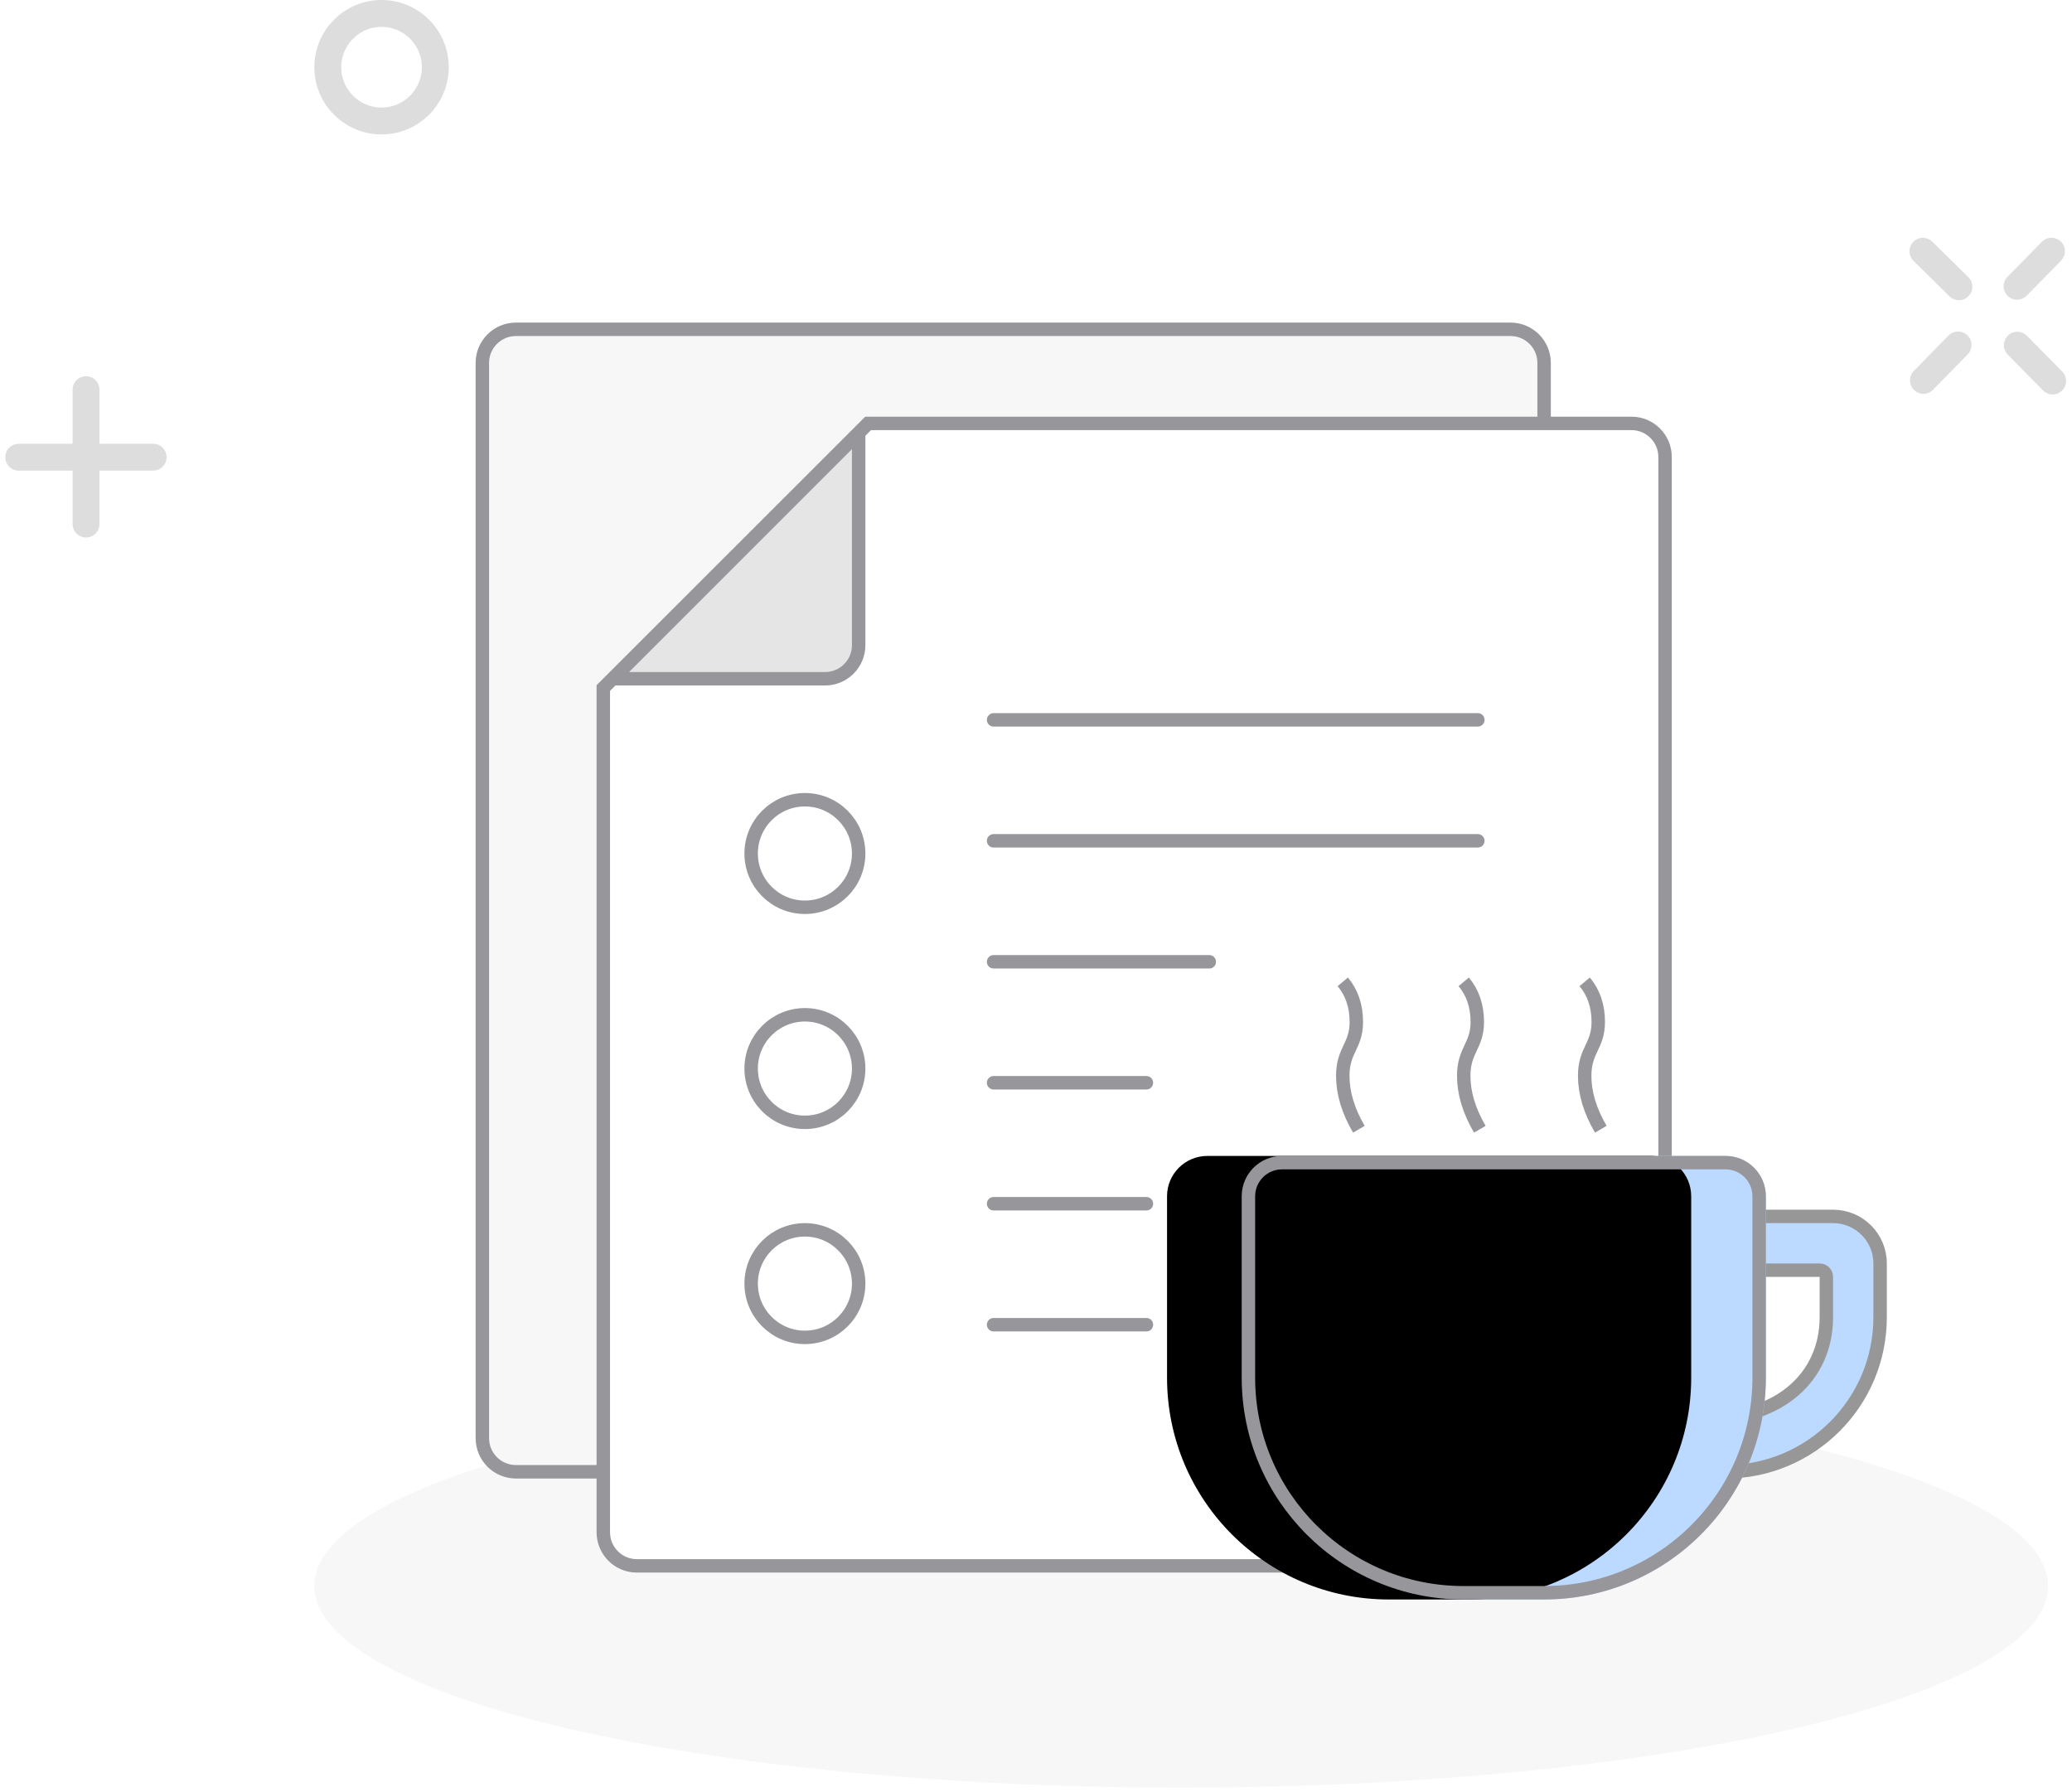 <?xml version="1.0" encoding="UTF-8"?>
<svg width="111px" height="96px" viewBox="0 0 111 96" version="1.1" xmlns="http://www.w3.org/2000/svg" xmlns:xlink="http://www.w3.org/1999/xlink">
    <!-- Generator: Sketch 58 (84663) - https://sketch.com -->
    <title>05</title>
    <desc>Created with Sketch.</desc>
    <defs>
        <path d="M2.16,9.36 L25.92,9.36 C27.113,9.36 28.08,10.327 28.08,11.52 L28.08,21.24 C28.08,27.801 22.761,33.12 16.2,33.12 L11.88,33.12 C5.319,33.12 8.03508256e-16,27.801 0,21.24 L0,11.52 C-1.4609241e-16,10.327 0.967,9.36 2.16,9.36 Z" id="path-1"></path>
        <filter x="-7.1%" y="-8.4%" width="114.2%" height="116.8%" filterUnits="objectBoundingBox" id="filter-2">
            <feOffset dx="-4" dy="0" in="SourceAlpha" result="shadowOffsetInner1"></feOffset>
            <feComposite in="shadowOffsetInner1" in2="SourceAlpha" operator="arithmetic" k2="-1" k3="1" result="shadowInnerInner1"></feComposite>
            <feColorMatrix values="0 0 0 0 0.435   0 0 0 0 0.682   0 0 0 0 1  0 0 0 1 0" type="matrix" in="shadowInnerInner1"></feColorMatrix>
        </filter>
    </defs>
    <g id="页面-1" stroke="none" stroke-width="1" fill="none" fill-rule="evenodd">
        <g id="事件接报" transform="translate(-1000, -558)">
            <g id="编组-3备份" transform="translate(767, 71)">
                <g id="Group-5" transform="translate(16, 434)">
                    <g id="编组-16">
                        <g id="编组-14">
                            <g id="05" transform="translate(218, 53)">
                                <ellipse id="Oval-4-Copy-4" fill="#F7F7F7" cx="62.28" cy="84.96" rx="46.44" ry="10.8"></ellipse>
                                <path d="M26.64,17.64 C25.646,17.64 24.84,18.446 24.84,19.44 L24.84,77.04 C24.84,78.034 25.646,78.84 26.64,78.84 L79.92,78.84 C80.914,78.84 81.72,78.034 81.72,77.04 L81.72,19.44 C81.72,18.446 80.914,17.64 79.92,17.64 L26.64,17.64 Z" id="Rectangle-66" stroke="#96969B" stroke-width="0.72" fill="#F7F7F8"></path>
                                <path d="M45.514,22.68 L31.32,36.86 L31.32,82.08 C31.32,83.074 32.126,83.88 33.12,83.88 L86.4,83.88 C87.394,83.88 88.2,83.074 88.2,82.08 L88.2,24.48 C88.2,23.486 87.394,22.68 86.4,22.68 L45.514,22.68 Z" id="Rectangle-66-Copy" stroke="#96969B" stroke-width="0.72" fill="#FFFFFF"></path>
                                <path d="M45,23.189 L31.829,36.36 L43.2,36.36 C44.194,36.36 45,35.554 45,34.56 L45,23.189 Z" id="Rectangle-66-Copy-2" stroke="#96969B" stroke-width="0.72" fill="#E5E5E5"></path>
                                <g id="Group-17" transform="translate(65.52, 52.56)">
                                    <path d="M7.399,15.48 C6.803,15.48 6.319,15.964 6.319,16.56 L6.319,22.32 C6.319,22.916 6.803,23.4 7.399,23.4 L25.2,23.4 C28.754,23.4 31.32,21.228 31.32,18 L31.32,15.84 C31.32,15.641 31.159,15.48 30.96,15.48 L7.399,15.48 Z M8.119,12.6 L31.68,12.6 C33.072,12.6 34.2,13.728 34.2,15.12 L34.2,18 C34.2,22.573 30.493,26.28 25.92,26.28 L8.119,26.28 C6.33,26.28 4.879,24.829 4.879,23.04 L4.879,15.84 C4.879,14.051 6.33,12.6 8.119,12.6 Z" id="Rectangle-19" stroke="#979797" stroke-width="0.72" fill="#BCD9FF" fill-rule="nonzero"></path>
                                    <g id="Rectangle-67">
                                        <use fill="#BCD9FF" fill-rule="evenodd" xlink:href="#path-1"></use>
                                        <use fill="black" fill-opacity="1" filter="url(#filter-2)" xlink:href="#path-1"></use>
                                        <path stroke="#96969B" stroke-width="0.72" d="M2.16,9.72 C1.166,9.72 0.36,10.526 0.36,11.52 L0.36,21.24 C0.36,27.602 5.518,32.76 11.88,32.76 L16.2,32.76 C22.562,32.76 27.72,27.602 27.72,21.24 L27.72,11.52 C27.72,10.526 26.914,9.72 25.92,9.72 L2.16,9.72 Z" stroke-linejoin="square"></path>
                                    </g>
                                    <path d="M6.277,7.931 C5.702,6.947 5.414,5.994 5.414,5.07 C5.414,3.684 6.141,3.47 6.141,2.187 C6.141,1.332 5.899,0.615 5.414,0.035" id="Path-21" stroke="#96969B" stroke-width="0.72"></path>
                                    <path d="M12.757,7.931 C12.182,6.947 11.894,5.994 11.894,5.07 C11.894,3.684 12.621,3.47 12.621,2.187 C12.621,1.332 12.379,0.615 11.894,0.035" id="Path-21-Copy" stroke="#96969B" stroke-width="0.72"></path>
                                    <path d="M19.237,7.931 C18.662,6.947 18.374,5.994 18.374,5.07 C18.374,3.684 19.101,3.47 19.101,2.187 C19.101,1.332 18.859,0.615 18.374,0.035" id="Path-21-Copy-2" stroke="#96969B" stroke-width="0.72"></path>
                                </g>
                                <g id="Group-20" transform="translate(38.88, 37.44)" stroke="#96969B" stroke-width="0.72">
                                    <circle id="Oval-13" fill="#FFFFFF" cx="3.24" cy="8.28" r="2.88"></circle>
                                    <circle id="Oval-13-Copy" fill="#FFFFFF" cx="3.24" cy="19.8" r="2.88"></circle>
                                    <circle id="Oval-13-Copy-2" fill="#FFFFFF" cx="3.24" cy="31.32" r="2.88"></circle>
                                    <path d="M13.348,7.601 L39.29,7.601" id="Path-4" stroke-linecap="round"></path>
                                    <path d="M13.348,14.081 L24.903,14.081" id="Path-4-Copy-2" stroke-linecap="round"></path>
                                    <path d="M13.348,20.561 L21.535,20.561" id="Path-4-Copy-3" stroke-linecap="round"></path>
                                    <path d="M13.348,27.041 L21.535,27.041" id="Path-4-Copy-4" stroke-linecap="round"></path>
                                    <path d="M13.348,33.521 L21.535,33.521" id="Path-4-Copy-5" stroke-linecap="round"></path>
                                    <path d="M13.348,1.121 L39.29,1.121" id="Path-4-Copy" stroke-linecap="round"></path>
                                </g>
                                <g id="Group-2-Copy-4" stroke="#DDDDDD" stroke-width="1.44">
                                    <g id="Group-19" transform="translate(0, 20.16)" stroke-linecap="round">
                                        <path d="M3.609,0.713 L3.609,7.913" id="Path-22"></path>
                                        <path d="M7.203,4.331 L0.003,4.331" id="Path-22-Copy"></path>
                                    </g>
                                    <g id="Group-14" transform="translate(105.735, 17.167) rotate(-315) translate(-105.735, -17.167) translate(100.235, 11.667)" stroke-linecap="round">
                                        <path d="M5.115,0.637 L5.14,3.27" id="Path-22-Copy-3"></path>
                                        <path d="M5.128,7.728 L5.156,10.383" id="Path-22-Copy-5"></path>
                                        <path d="M2.955,5.491 L0.247,5.511" id="Path-22-Copy-2"></path>
                                        <path d="M10.075,5.51 L7.381,5.491" id="Path-22-Copy-4"></path>
                                    </g>
                                    <circle id="Oval-14" fill="#FFFFFF" cx="19.44" cy="3.6" r="2.88"></circle>
                                </g>
                            </g>
                        </g>
                    </g>
                </g>
            </g>
        </g>
    </g>
</svg>